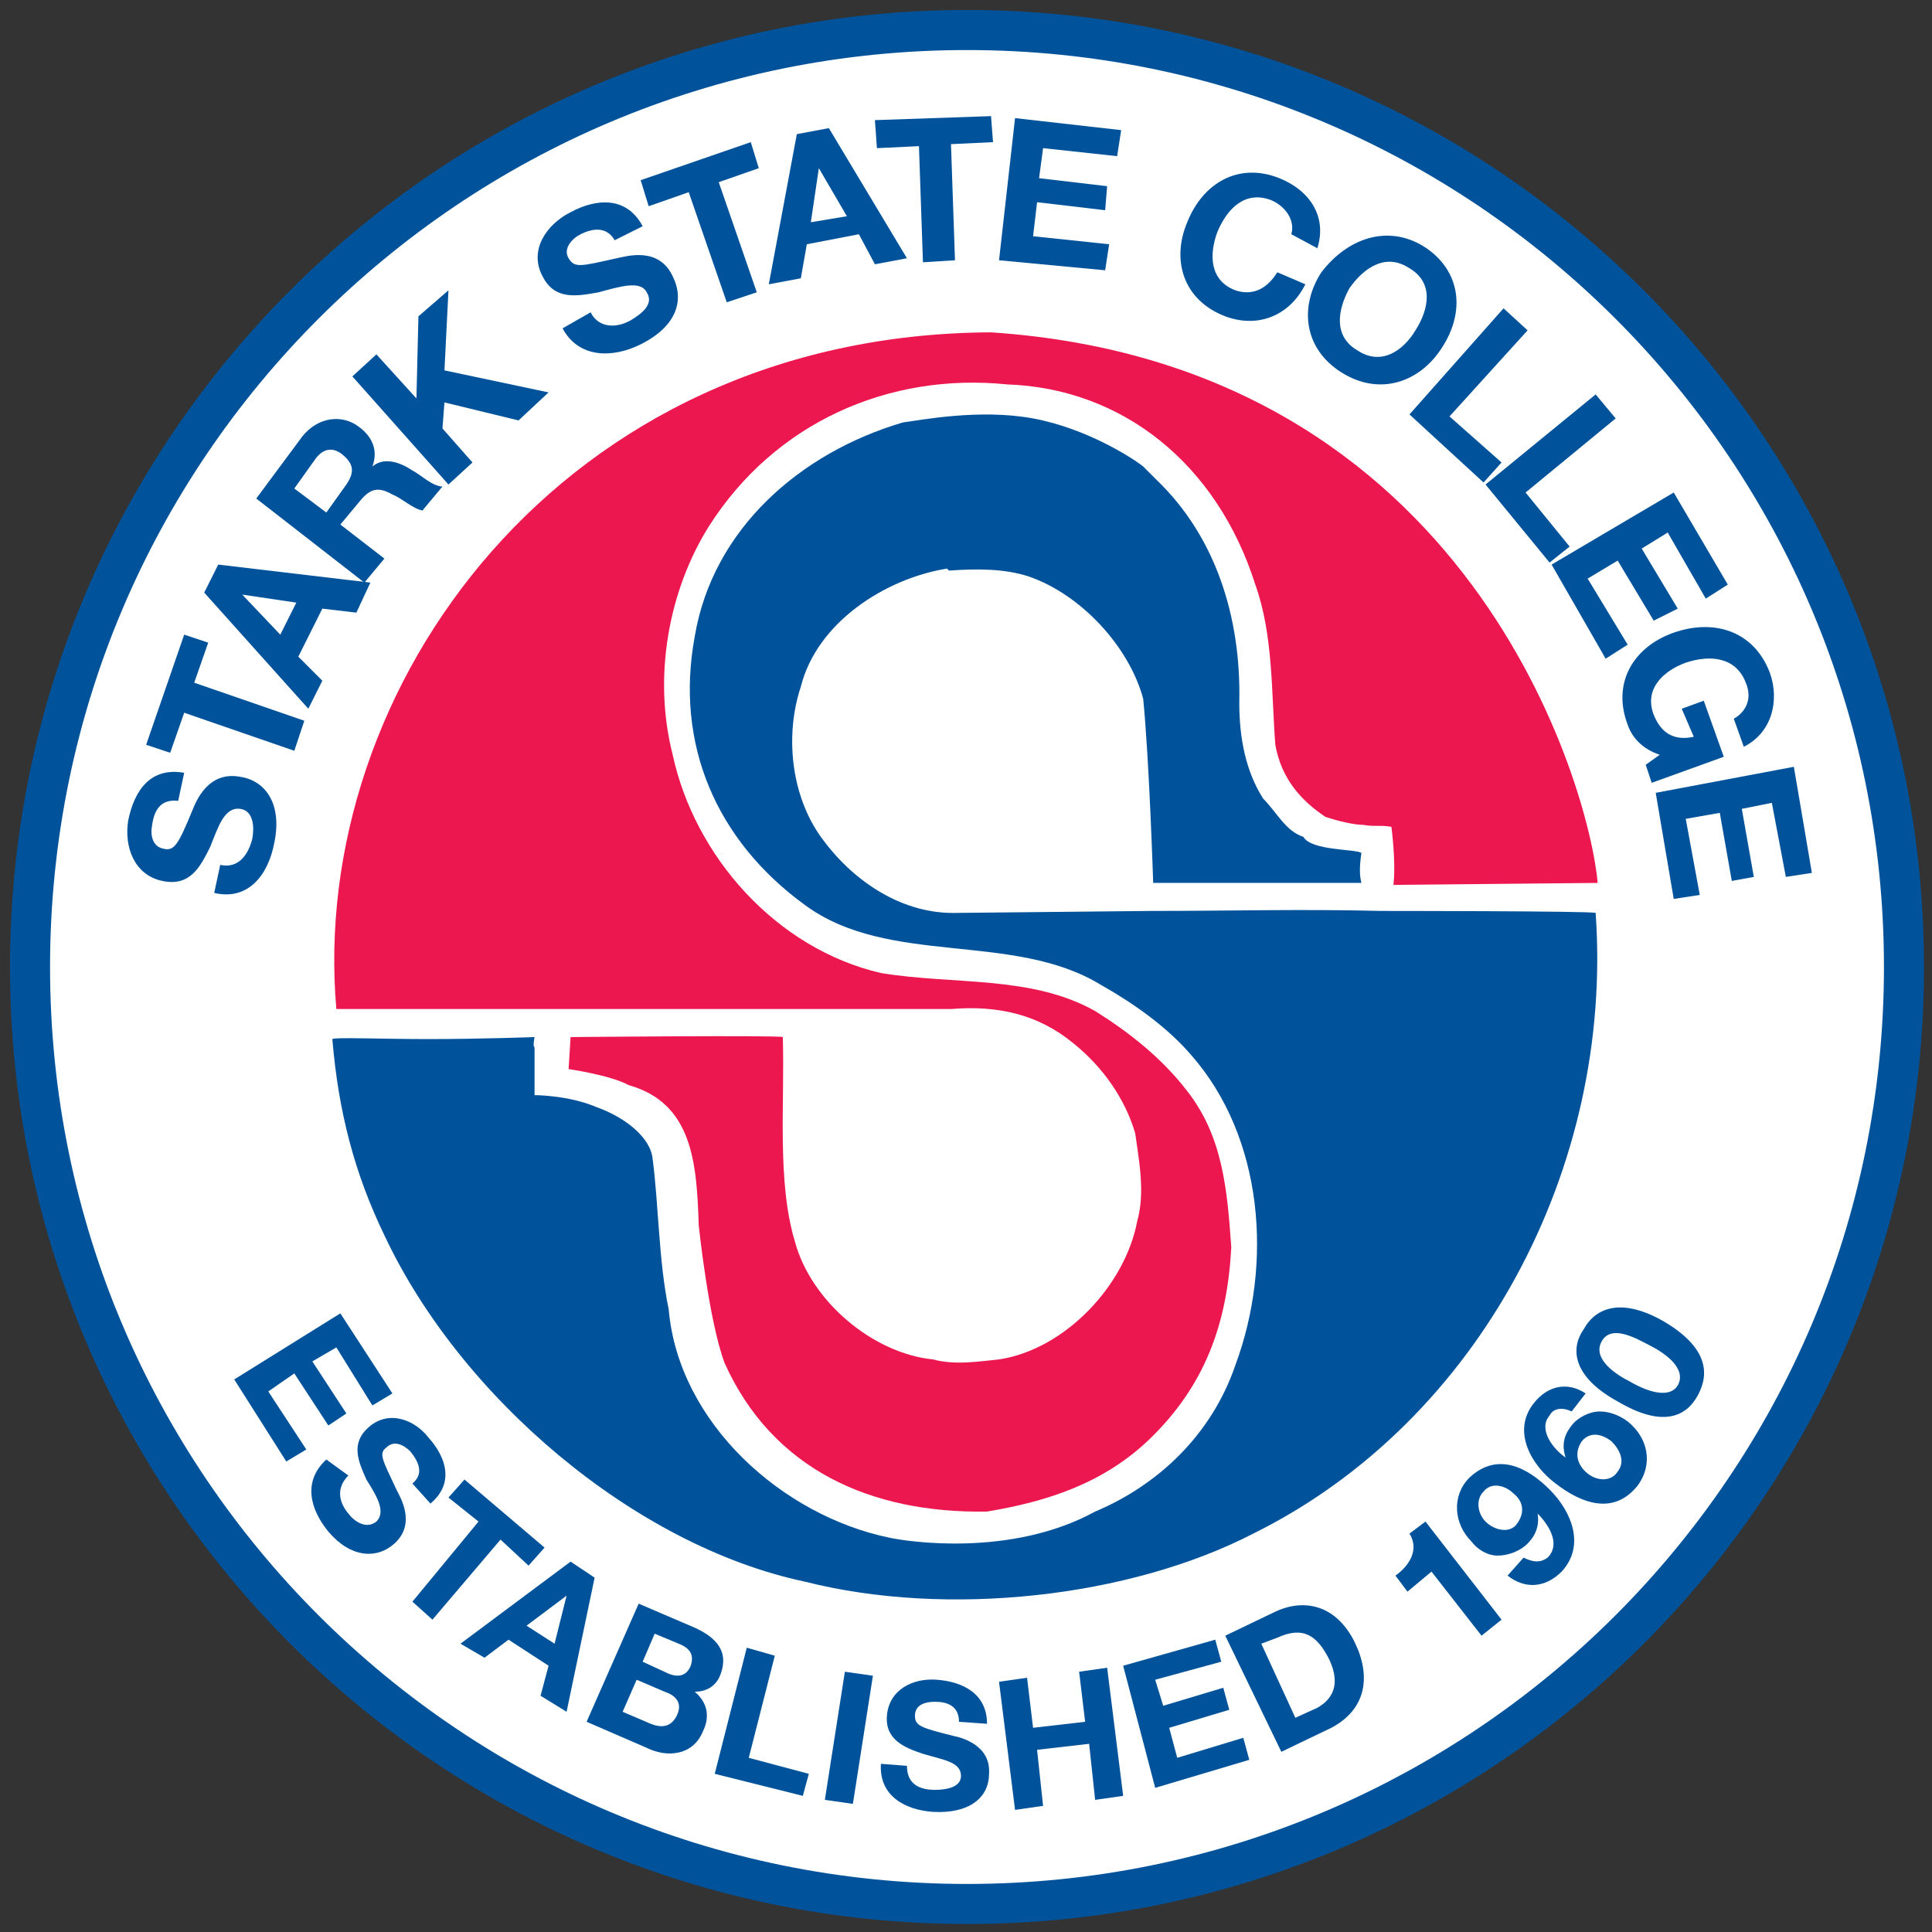 <?xml version="1.0" encoding="utf-8"?>
<!-- Generator: Adobe Illustrator 18.1.1, SVG Export Plug-In . SVG Version: 6.00 Build 0)  -->
<svg version="1.1" id="Layer_1" xmlns="http://www.w3.org/2000/svg"  x="0px" y="0px"
	 viewBox="0 0 96.5 96.5" enable-background="new 0 0 96.5 96.5" xml:space="preserve">
<rect x="0" y="0" width="96.5" height="96.5" fill="#333333" stroke="none"/>
<g>
	<path fill="#FFFFFF" stroke="#00539B" stroke-width="2" d="M48.3,95.1c25.8,0,46.8-20.9,46.8-46.8S74.1,1.5,48.3,1.5
		C22.5,1.5,1.5,22.4,1.5,48.3S22.5,95.1,48.3,95.1z"/>
	<g>
		<path fill="#00539B" d="M17,65.6l2.6,4l-1,0.6l-1.8-2.9l-1.2,0.7l1.7,2.6l-0.9,0.6l-1.7-2.6l-1.3,0.9l1.9,2.9l-1,0.6l-2.6-4.1
			L17,65.6z"/>
		<path fill="#00539B" d="M17.4,73.7c-0.6,0.6-0.5,1.3,0,1.9c0.3,0.4,0.9,0.8,1.4,0.4c0.5-0.5,0-1.3-0.5-2.1
			c-0.4-0.9-0.8-1.8,0.1-2.6c1-0.9,2.3-0.4,3,0.5c0.9,1,1.3,2.3,0.1,3.3l-0.9-1c0.6-0.5,0.3-1.1-0.1-1.6c-0.3-0.3-0.8-0.6-1.2-0.2
			c-0.4,0.3-0.2,0.6,0.5,2.1c0.2,0.4,1,1.7-0.1,2.7c-0.9,0.8-2.2,0.7-3.3-0.6c-0.9-1.1-1.3-2.5-0.1-3.6L17.4,73.7z"/>
		<path fill="#00539B" d="M23.9,76l-1.5-1.2l0.8-0.9l4,3.4l-0.8,0.9L25,76.9l-3.4,4L20.6,80L23.9,76z"/>
		<path fill="#00539B" d="M28.5,78l1.2,0.8l-1.4,6.7L27,84.7l0.4-1.5l-2-1.3l-1.2,0.9L23,82.1L28.5,78z M26.3,81.2l1.4,0.9l0.6-2.4
			l0,0L26.3,81.2z"/>
		<path fill="#00539B" d="M31.9,80.1l2.8,1.2c1.1,0.5,1.7,1.2,1.3,2.3c-0.2,0.6-0.7,0.9-1.3,0.9c0.6,0.5,0.8,1.2,0.4,2
			c-0.5,1.2-1.8,1.3-2.8,0.8L29.3,86L31.9,80.1z M31.1,85.5l1.4,0.6c0.5,0.2,1,0.2,1.3-0.4c0.3-0.6,0-1-0.6-1.2l-1.4-0.6L31.1,85.5z
			 M32.1,83l1.3,0.6c0.5,0.2,0.9,0.1,1.1-0.4c0.2-0.6-0.1-0.9-0.6-1.1l-1.2-0.5L32.1,83z"/>
		<path fill="#00539B" d="M37.3,82.3l1.4,0.4l-1.3,5.1l3,0.8l-0.3,1.1l-4.4-1.1L37.3,82.3z"/>
		<path fill="#00539B" d="M42.2,83.5l1.4,0.2l-1,6.4l-1.4-0.2L42.2,83.5z"/>
		<path fill="#00539B" d="M45.3,88.2c0,0.9,0.6,1.2,1.4,1.2c0.5,0,1.3-0.1,1.3-0.7c0-0.7-0.9-0.8-1.9-1.1c-0.9-0.3-1.9-0.7-1.8-1.9
			c0.1-1.3,1.3-1.9,2.5-1.8c1.3,0.1,2.5,0.7,2.5,2.2l-1.4-0.1c0-0.8-0.6-1-1.2-1c-0.4,0-1,0.1-1,0.7c0,0.5,0.3,0.6,1.9,1
			c0.5,0.1,1.9,0.5,1.8,1.9c0,1.2-1,2-2.8,1.9c-1.4-0.1-2.7-0.8-2.6-2.4L45.3,88.2z"/>
		<path fill="#00539B" d="M49.9,84l1.4-0.2l0.3,2.5l2.6-0.3l-0.3-2.5l1.4-0.2l0.8,6.4l-1.4,0.2l-0.3-2.8l-2.6,0.3l0.3,2.8l-1.4,0.2
			L49.9,84z"/>
		<path fill="#00539B" d="M56.1,83.2l4.6-1.3L61,83l-3.3,0.9l0.4,1.3l3-0.9l0.3,1.1l-3,0.9l0.4,1.5l3.3-1l0.3,1.1l-4.7,1.4
			L56.1,83.2z"/>
		<path fill="#00539B" d="M61.2,81.7l2.5-1.2c1.5-0.7,3.1-0.3,4,1.6c0.8,1.7,0.5,3.3-1.2,4.2L64,87.5L61.2,81.7z M64.7,85.8l1.1-0.5
			c0.7-0.4,1.2-1.1,0.6-2.4c-0.6-1.2-1.3-1.7-2.6-1.1L63,82.1L64.7,85.8z"/>
		<path fill="#00539B" d="M75,80.9l-1,0.8l-2.5-3.2l-1.2,1l-0.6-0.8c0.7-0.5,1.2-1.3,0.7-2.1l0.8-0.6L75,80.9z"/>
		<path fill="#00539B" d="M76.1,77.8c0.4,0.2,0.8,0.3,1.2,0c0.7-0.7,0-1.7-0.5-2.2l0,0c0.1,0.6-0.1,1.1-0.5,1.5
			c-0.4,0.4-1,0.6-1.5,0.6c-0.5,0-1-0.3-1.3-0.7c-0.9-0.9-1-2.3-0.1-3.2c1.4-1.3,2.9-0.5,4,0.6c1.1,1.1,1.8,2.8,0.6,4.1
			c-0.8,0.8-1.8,0.9-2.7,0.2L76.1,77.8z M75.6,74.6c-0.4-0.4-1.1-0.6-1.5-0.1c-0.4,0.4-0.3,1.1,0.1,1.5c0.4,0.4,1.1,0.6,1.5,0.2
			C76.2,75.6,76.1,75,75.6,74.6z"/>
		<path fill="#00539B" d="M78.5,70.5c-0.4-0.2-0.9-0.2-1.1,0.2c-0.6,0.7,0.2,1.7,0.8,2.1l0,0c-0.2-0.6-0.1-1.1,0.3-1.6
			c0.3-0.4,0.9-0.7,1.4-0.7c0.5,0,1,0.2,1.4,0.5c1,0.8,1.3,2.1,0.5,3.2c-1.2,1.5-2.8,0.9-4.1-0.1c-1.2-0.9-2.2-2.6-1.1-4
			c0.7-0.9,1.7-1.1,2.6-0.5L78.5,70.5z M79.3,73.6c0.5,0.4,1.2,0.4,1.5-0.1c0.4-0.5,0.1-1.1-0.3-1.5c-0.5-0.4-1.1-0.5-1.5,0
			C78.6,72.6,78.8,73.2,79.3,73.6z"/>
		<path fill="#00539B" d="M79.1,66.4c0.6-1.1,1.9-1.6,4-0.4c2.2,1.3,2.3,2.6,1.7,3.7c-0.6,1.1-1.8,1.6-4,0.3
			C78.6,68.8,78.4,67.4,79.1,66.4z M83.8,69.2c0.5-0.9-0.8-1.7-1.4-2c-0.6-0.3-1.9-1.1-2.4-0.2c-0.5,0.9,0.8,1.7,1.4,2
			C81.9,69.3,83.3,70,83.8,69.2z"/>
	</g>
	<g>
		<path fill="#00539B" d="M11,43.2c0.9,0.2,1.4-0.5,1.6-1.3c0.1-0.5,0.1-1.4-0.6-1.5c-0.8-0.1-1.1,0.9-1.5,1.9c-0.5,1-1,2-2.4,1.7
			c-1.4-0.3-1.9-1.7-1.7-3c0.3-1.5,1.1-2.7,2.8-2.4L8.9,40c-0.9-0.1-1.2,0.5-1.3,1.2c-0.1,0.5,0,1.1,0.6,1.2
			c0.5,0.1,0.7-0.2,1.4-1.9c0.2-0.5,0.8-2,2.4-1.7c1.3,0.2,2.1,1.4,1.7,3.3c-0.3,1.6-1.3,2.9-3,2.5L11,43.2z"/>
		<path fill="#00539B" d="M9.2,35.6l-0.7,2l-1.2-0.4l1.9-5.5l1.2,0.4l-0.7,2l5.5,1.9l-0.5,1.5L9.2,35.6z"/>
		<path fill="#00539B" d="M10.2,29.6l0.7-1.4l7.6,0.9l-0.7,1.5l-1.7-0.2l-1.2,2.4l1.2,1.2l-0.7,1.4L10.2,29.6z M14,31.7l0.8-1.6
			l-2.7-0.4l0,0L14,31.7z"/>
		<path fill="#00539B" d="M12.8,24.9l2.3-3.1c0.8-1,2-1.1,2.8-0.5c0.7,0.5,1,1.2,0.7,2l0,0c0.6-0.5,1.4-0.2,2,0.2
			c0.4,0.2,1,0.8,1.5,0.8l-1,1.2c-0.5-0.1-1-0.6-1.5-0.8c-0.7-0.4-1.1-0.3-1.6,0.3l-1,1.2l2.2,1.7l-1,1.2L12.8,24.9z M16.3,25.6
			l1-1.4c0.4-0.6,0.4-1-0.2-1.5c-0.5-0.4-1-0.3-1.4,0.3l-1,1.4L16.3,25.6z"/>
		<path fill="#00539B" d="M17.6,18.8l1.2-1.1l2,2.2l0.1-4.1l1.5-1.3l-0.2,4l5.2,1.1L25.9,21l-3.7-0.9l-0.1,1.3l1.5,1.7l-1.2,1.1
			L17.6,18.8z"/>
		<path fill="#00539B" d="M29.5,15.6c0.4,0.8,1.3,0.8,2,0.4c0.5-0.3,1.2-0.8,0.8-1.4C32,14,31,14.3,29.9,14.6
			c-1.1,0.2-2.2,0.4-2.8-0.8c-0.7-1.3,0.2-2.6,1.4-3.2c1.3-0.7,2.8-0.8,3.6,0.7L30.7,12c-0.4-0.7-1.1-0.6-1.7-0.3
			c-0.4,0.2-0.9,0.7-0.6,1.2c0.3,0.5,0.6,0.4,2.4,0c0.5-0.1,2.1-0.6,2.8,0.9c0.6,1.2,0.2,2.5-1.6,3.4c-1.4,0.7-3.1,0.7-3.9-0.8
			L29.5,15.6z"/>
		<path fill="#00539B" d="M34.4,9.6l-2,0.7L32,9l5.5-1.9l0.4,1.3l-2,0.7l1.9,5.5l-1.5,0.5L34.4,9.6z"/>
		<path fill="#00539B" d="M39.8,6.7l1.6-0.3l3.9,6.5l-1.6,0.3l-0.8-1.5l-2.6,0.5L40,13.9l-1.6,0.3L39.8,6.7z M40.5,11.1l1.8-0.3
			l-1.4-2.4l0,0L40.5,11.1z"/>
		<path fill="#00539B" d="M45.9,7.3l-2.1,0.1L43.7,6l5.8-0.2l0.1,1.3l-2.1,0.1l0.2,5.8l-1.6,0.1L45.9,7.3z"/>
		<path fill="#00539B" d="M50.7,5.9L56,6.5l-0.2,1.3l-3.7-0.4l-0.2,1.5l3.4,0.4l-0.1,1.2l-3.4-0.4l-0.2,1.7l3.8,0.4l-0.2,1.3
			L49.9,13L50.7,5.9z"/>
		<path fill="#00539B" d="M64.5,11.7c0.2-0.7-0.3-1.4-1-1.7c-1.3-0.5-2.2,0.4-2.7,1.6c-0.4,1.1-0.4,2.4,0.9,2.9
			c0.9,0.3,1.6-0.1,2.1-0.9l1.4,0.6c-0.8,1.6-2.4,2.2-4,1.6c-2.1-0.8-2.7-2.8-1.9-4.7c0.8-2,2.6-3,4.6-2.2c1.5,0.6,2.4,1.9,1.9,3.5
			L64.5,11.7z"/>
		<path fill="#00539B" d="M71.1,12.3c1.9,1.2,2.1,3.3,0.9,5.1c-1.1,1.7-3.1,2.4-5,1.2c-1.9-1.2-2.1-3.3-1-5
			C67.3,11.9,69.3,11.2,71.1,12.3z M67.8,17.5c1.2,0.8,2.3,0,2.9-1c0.7-1.1,0.9-2.4-0.3-3.1c-1.2-0.8-2.3,0-3,1
			C66.8,15.5,66.6,16.8,67.8,17.5z"/>
		<path fill="#00539B" d="M75.1,15.4l1.2,1.1l-3.9,4.3l2.6,2.3l-0.9,1l-3.7-3.4L75.1,15.4z"/>
		<path fill="#00539B" d="M79.7,19.7l1,1.2l-4.5,3.7l2.2,2.7l-1,0.8l-3.2-3.9L79.7,19.7z"/>
		<path fill="#00539B" d="M83.6,24.6l2.7,4.6l-1.1,0.7l-1.9-3.3l-1.3,0.8l1.8,3L82.6,31l-1.8-3l-1.5,0.9l2,3.3l-1.1,0.7l-2.7-4.7
			L83.6,24.6z"/>
		<path fill="#00539B" d="M82.9,37.7c-0.9-0.3-1.4-0.9-1.6-1.5c-0.8-2.1,0.3-3.9,2.3-4.6c2-0.7,4-0.1,4.8,2c0.5,1.4,0.1,3-1.3,3.7
			l-0.5-1.4c0.7-0.4,0.9-1.1,0.6-1.8c-0.5-1.3-1.8-1.4-3-1c-1.1,0.4-2.1,1.3-1.6,2.6c0.4,1,1.1,1.3,2,1.1L84,35.4l1.1-0.4l1,2.8
			l-3.6,1.3l-0.3-0.9L82.9,37.7z"/>
		<path fill="#00539B" d="M89.6,38.3l0.9,5.3l-1.3,0.2l-0.7-3.7l-1.5,0.3l0.6,3.4L86.5,44l-0.6-3.4l-1.7,0.3l0.7,3.8l-1.3,0.2
			l-0.9-5.3L89.6,38.3z"/>
	</g>
	<g>
		<path fill="#ED174F" d="M79.8,44.1c0,0-10.3,0.1-10.2,0.1c0.1-0.8,0-2.1-0.1-2.9c-0.5-0.1-0.9,0-1.4-0.1c-0.5,0-1.3-0.2-1.9-0.4
			c-1.2-0.8-2.2-1.9-2.5-3.6c-0.2-2.6-0.1-5.5-1-8c-1.9-6-6.6-9.8-12.4-10c-5.9-0.6-11.6,1.9-14.9,7.1c-2,3.2-2.8,7.5-1.8,11.4
			c1.1,5.1,5.2,9.7,10.4,10.9c3.6,0.6,7.5,0.1,10.7,1.9c1.6,1,3.3,2.3,4.6,4c1.8,2.3,2,5,2.2,7.8c-0.2,3.8-1.3,6.9-4.1,9.6
			c-2.3,2.2-5.1,3.1-8.1,3.6c-5.8,0.1-10.7-2.1-13.1-7.4c-0.8-2.1-1.3-6.9-1.3-6.9c-0.1-3.1-0.3-6.1-3.5-7c-0.9-0.5-3-0.8-3-0.8
			l0.1-1.6c0,0,10.4-0.1,10.6,0c0.1,3.3-0.3,7.2,0.6,10.2c0.8,3,3.9,5.6,6.9,5.9c1.1,0.3,2.3,0.1,3.3,0c3.3-0.5,6.3-3.7,6.9-6.9
			c0.4-1.4,0.1-3-0.1-4.4c-0.5-1.7-1.6-3.3-3.1-4.5c-1.7-1.4-3.7-1.9-6.1-1.7H33.5H16.8C15.4,34.4,28,16.7,49.5,16.6
			C73.5,18.2,79.4,39.4,79.8,44.1z"/>
		<path fill="#00539B" d="M51.6,20.9c2.7,0.5,5,2,5.5,2.4c0.2,0.2,0.5,0.5,0.7,0.7c2.9,2.8,4.2,6.8,4.1,11.1c0,1.7,0.3,3.4,1.2,4.8
			c0.7,0.7,1.1,1.6,2,1.9c0.4,0.7,2.6,0.6,2.9,0.8c-0.1,0.7-0.1,1.1,0,1.5H57.6c0,0-0.2-6.2-0.5-9.2c-0.7-2.6-3.1-5.2-5.7-6.1
			c-1.2-0.4-2.6-0.4-4-0.3l-0.1-0.1c-3.1,0.5-6.5,2.7-7.3,5.9c-0.8,2.4-0.5,5.4,1,7.5c1.5,2.1,3.9,3.8,6.6,3.8l9.9-0.1
			c3.9,0,7.6-0.1,11.5,0c0,0,10.6,0,10.7,0.1c0.9,12.7-5.8,25.4-17.1,31c-6.2,3.2-15.3,4.2-22.4,2.4c-8.5-1.8-17.2-9.2-21-17.3
			c-1.5-3.1-2.3-6.2-2.6-9.8c0.1-0.1,2.4,0,4.8,0c2.6,0,5.3-0.1,5.3-0.1s-0.1,0.5,0,0.5l0,2.4c0,0,1.7,0,3.1,0.6
			c1.4,0.5,2.7,1.5,2.8,2.6c0.3,2.3,0.3,5.1,0.8,7.5c0.5,5.7,5.7,10.3,11,11.4c0.9,0.2,6.1,1,10.3-1.3c3.1-1.3,5.8-3.8,7-7.3
			c1.9-5.1,1.4-11.4-2.2-15.5c-1.2-1.4-2.9-2.6-4.5-3.5c-4.4-2.7-10.6-0.9-14.8-4c-4.4-3.2-6.5-8-5.5-13.4
			c0.9-5.4,5.3-9.2,10.4-10.7C45.9,21,48.9,20.4,51.6,20.9z"/>
	</g>
</g>
<g>
	<path fill="#00539B" d="M117.6,73.2V53.5h2.1c1,6.8,3.7,18.1,11.2,18.1c4.9,0,7.5-4.7,7.5-9.2c0-13.1-20.7-10.1-20.7-26.3
		c0-7.3,4.8-13.6,11.5-13.6c5,0,6.9,3.9,8,3.9c1,0,1.5-1.9,1.9-2.7h2.1v18.4h-2.1c-0.8-5.9-2.9-16.8-10-16.8c-3.6,0-6.4,3-6.4,7.8
		c0,12.7,20.7,8.6,20.7,26.4c0,7.6-5.6,14.9-12.5,14.9c-5.2,0-7.6-4-9-4c-1.1,0-1.9,1.9-2.3,2.9H117.6z"/>
	<path fill="#00539B" d="M146.2,51.6V38.5h21.7v13.1h-1.5v-1.1c0-6.8-2.5-10.4-6.8-10.4h-0.4v28c0,2.5,1,3.1,4,3.4v1.6H151v-1.6
		c2.9-0.3,3.9-0.9,3.9-3.4v-28h-0.4c-4.3,0-6.8,3.6-6.8,10.4v1.1H146.2z"/>
	<path fill="#00539B" d="M165.1,73.2v-1.6c2.2-0.2,3-1,3.4-2.6l8.8-31.2h1.5l9.4,30.9c0.7,2.3,1.1,2.8,3.7,3v1.6h-11.4v-1.6
		c2.4,0,3.4-0.5,3.4-1.7c0-0.5-0.1-0.9-0.3-1.7l-2-6.7h-9l-1.3,4.6c-0.3,0.9-0.5,2-0.5,2.7c0,1.9,0.5,2.5,3.9,2.7v1.6H165.1z
		 M177,46.3L177,46.3l-3.9,13.4h7.8L177,46.3z"/>
	<path fill="#00539B" d="M192.5,71.6c2.8-0.2,3.4-0.8,3.4-3.4V43.6c0-2.6-0.5-3.2-3.4-3.4v-1.6h11.3c7.5,0,10.3,3.6,10.3,8.5
		c0,5-3.3,8.5-7.7,8.8V56c3.1,1,4.9,3.2,5.2,10.6c0.1,2.6,0.5,3.3,1.2,3.3c1,0,1.4-0.8,1.5-6.1h1.5v1.4c0,4.8-1.2,8.5-4.3,8.5
		c-3.7,0-4.7-5-4.7-10.6c0-4.7-1-6.8-4-6.8h-2.4v11.9c0,2.6,0.5,3.2,3.4,3.4v1.6h-11.2V71.6z M200.3,54.6h2.2c4.6,0,6.9-2,6.9-7.4
		c0-4.4-2.4-7.1-6-7.1c-2,0-3.2,0.7-3.2,2.6V54.6z"/>
	<path fill="#00539B" d="M218.5,73.2v-1.6c2.8-0.2,3.4-0.8,3.4-3.4V43.6c0-2.6-0.5-3.2-3.4-3.4v-1.6h11.2v1.6
		c-2.8,0.2-3.4,0.8-3.4,3.4v11.8l8.6-10.8c0.7-0.9,1.4-2.1,1.4-2.9c0-1-0.8-1.4-3.1-1.5v-1.6h9.9v1.6c-1.5,0.2-2.9,0.7-4.1,2.2
		l-7.1,9l8.6,17.6c1,2.1,1.6,2.5,3.7,2.7v1.6h-11.2v-1.6c1.8-0.1,2.8-0.6,2.8-1.4c0-0.7-0.3-1.3-1.2-3.1l-5.8-11.9l-2.5,3.1v9.9
		c0,2.6,0.5,3.2,3.4,3.4v1.6H218.5z"/>
	<path fill="#00539B" d="M260.6,73.2V53.5h2.1c1,6.8,3.7,18.1,11.2,18.1c4.9,0,7.5-4.7,7.5-9.2c0-13.1-20.7-10.1-20.7-26.3
		c0-7.3,4.8-13.6,11.5-13.6c5,0,6.9,3.9,8,3.9c1,0,1.5-1.9,1.9-2.7h2.1v18.4h-2.1c-0.8-5.9-2.9-16.8-10-16.8c-3.6,0-6.4,3-6.4,7.8
		c0,12.7,20.7,8.6,20.7,26.4c0,7.6-5.6,14.9-12.5,14.9c-5.2,0-7.6-4-9-4c-1.1,0-1.9,1.9-2.3,2.9H260.6z"/>
	<path fill="#00539B" d="M289.3,51.6V38.5H311v13.1h-1.5v-1.1c0-6.8-2.5-10.4-6.8-10.4h-0.4v28c0,2.5,1,3.1,4,3.4v1.6H294v-1.6
		c2.9-0.3,3.9-0.9,3.9-3.4v-28h-0.4c-4.3,0-6.8,3.6-6.8,10.4v1.1H289.3z"/>
	<path fill="#00539B" d="M308.1,73.2v-1.6c2.2-0.2,3-1,3.4-2.6l8.8-31.2h1.5l9.4,30.9c0.7,2.3,1.1,2.8,3.7,3v1.6h-11.4v-1.6
		c2.4,0,3.4-0.5,3.4-1.7c0-0.5-0.1-0.9-0.3-1.7l-2-6.7h-9l-1.3,4.6c-0.3,0.9-0.5,2-0.5,2.7c0,1.9,0.5,2.5,3.9,2.7v1.6H308.1z
		 M320,46.3L320,46.3l-3.9,13.4h7.8L320,46.3z"/>
	<path fill="#00539B" d="M333,51.6V38.5h21.7v13.1h-1.5v-1.1c0-6.8-2.5-10.4-6.8-10.4h-0.4v28c0,2.5,1,3.1,4,3.4v1.6h-12.3v-1.6
		c2.9-0.3,3.9-0.9,3.9-3.4v-28h-0.4c-4.3,0-6.8,3.6-6.8,10.4v1.1H333z"/>
	<path fill="#00539B" d="M356.5,73.2v-1.6c2.8-0.2,3.4-0.8,3.4-3.4V43.6c0-2.6-0.5-3.2-3.4-3.4v-1.6H378v13.2h-1.5
		c-1.1-6.9-2.7-11.6-8-11.6c-3.2,0-4.1,1.1-4.1,3.4V54h1.4c3.2,0,4-1.9,4.5-6h1.5v13.9h-1.5c-0.6-4.2-1.8-5.9-4.6-5.9h-1.3v12.2
		c0,2,0.7,3.4,3.4,3.4c5.9,0,9-4.3,9.4-12.1h1.5v13.7H356.5z"/>
	<path fill="#00539B" d="M423.9,23.6v18.9h-2.1c-1.3-8.5-4-17.3-11-17.3c-5.6,0-9.4,5.5-9.4,23.2c0,17.4,5.6,23.2,10.4,23.2
		c5.5,0,10.5-4.3,10.6-18.6h2.5c0,14.1-4.8,21.3-13.8,21.3c-8.9,0-17-9.9-17-25.9c0-16,8.1-25.9,16.3-25.9c6.1,0,8.3,3.9,9.4,3.9
		c0.8,0,1.4-1.2,1.9-2.7H423.9z"/>
	<path fill="#00539B" d="M441.2,37.7c6.5,0,11.7,8.2,11.7,18.1c0,10-5.3,18.1-11.7,18.1s-11.7-8.2-11.7-18.1
		C429.5,45.9,434.7,37.7,441.2,37.7z M441.2,72.1c4.2,0,6.7-4.4,6.7-16.2c0-11.8-2.5-16.2-6.7-16.2c-4.2,0-6.7,4.4-6.7,16.2
		C434.6,67.6,437,72.1,441.2,72.1z"/>
	<path fill="#00539B" d="M456.1,73.2v-1.6c2.8-0.2,3.4-0.8,3.4-3.4V43.6c0-2.6-0.5-3.2-3.4-3.4v-1.6h11.4v1.6
		c-3.1,0.2-3.6,0.8-3.6,3.4v24.6c0,2.2,0.8,3.4,3.1,3.4c3.7,0,7.9-3.1,8.5-12.5h1.5v14.1H456.1z"/>
	<path fill="#00539B" d="M479.6,73.2v-1.6c2.8-0.2,3.4-0.8,3.4-3.4V43.6c0-2.6-0.5-3.2-3.4-3.4v-1.6H491v1.6
		c-3.1,0.2-3.6,0.8-3.6,3.4v24.6c0,2.2,0.8,3.4,3.1,3.4c3.7,0,7.9-3.1,8.5-12.5h1.5v14.1H479.6z"/>
	<path fill="#00539B" d="M503.2,73.2v-1.6c2.8-0.2,3.4-0.8,3.4-3.4V43.6c0-2.6-0.5-3.2-3.4-3.4v-1.6h21.4v13.2h-1.5
		c-1.1-6.9-2.7-11.6-8-11.6c-3.2,0-4.1,1.1-4.1,3.4V54h1.4c3.2,0,4-1.9,4.5-6h1.5v13.9h-1.5c-0.6-4.2-1.8-5.9-4.6-5.9H511v12.2
		c0,2,0.7,3.4,3.4,3.4c5.9,0,9-4.3,9.4-12.1h1.5v13.7H503.2z"/>
	<path fill="#00539B" d="M549.5,38.5v13.4H548c-1.2-8.5-3.1-12.3-7.3-12.3c-3.6,0-6.9,3.3-6.9,16.2c0,12.4,3.2,16.2,6.9,16.2
		c3.1,0,4.7-2.2,4.7-8.2c0-5.2-0.7-6-4.3-6.3v-1.6h12.1v1.6c-2.8,0.2-3.4,0.8-3.4,3.4v12.1h-1.5c-0.5-1.1-1-1.9-1.5-1.9
		c-0.6,0-0.6,0.7-2.4,1.7c-1.2,0.7-2.7,1.1-4.1,1.1c-5.9,0-11.7-6.4-11.7-18.1c0-10.2,5.4-18.1,11.9-18.1c1.6,0,3.3,0.6,4.6,1.5
		c0.9,0.6,1.3,1.1,1.7,1.1c0.5,0,0.8-0.6,1.1-1.7H549.5z"/>
	<path fill="#00539B" d="M555.3,73.2v-1.6c2.8-0.2,3.4-0.8,3.4-3.4V43.6c0-2.6-0.5-3.2-3.4-3.4v-1.6h21.4v13.2h-1.5
		c-1.1-6.9-2.7-11.6-8-11.6c-3.2,0-4.1,1.1-4.1,3.4V54h1.4c3.2,0,4-1.9,4.5-6h1.5v13.9H569c-0.6-4.2-1.8-5.9-4.6-5.9h-1.3v12.2
		c0,2,0.7,3.4,3.4,3.4c5.9,0,9-4.3,9.4-12.1h1.5v13.7H555.3z"/>
</g>
</svg>
